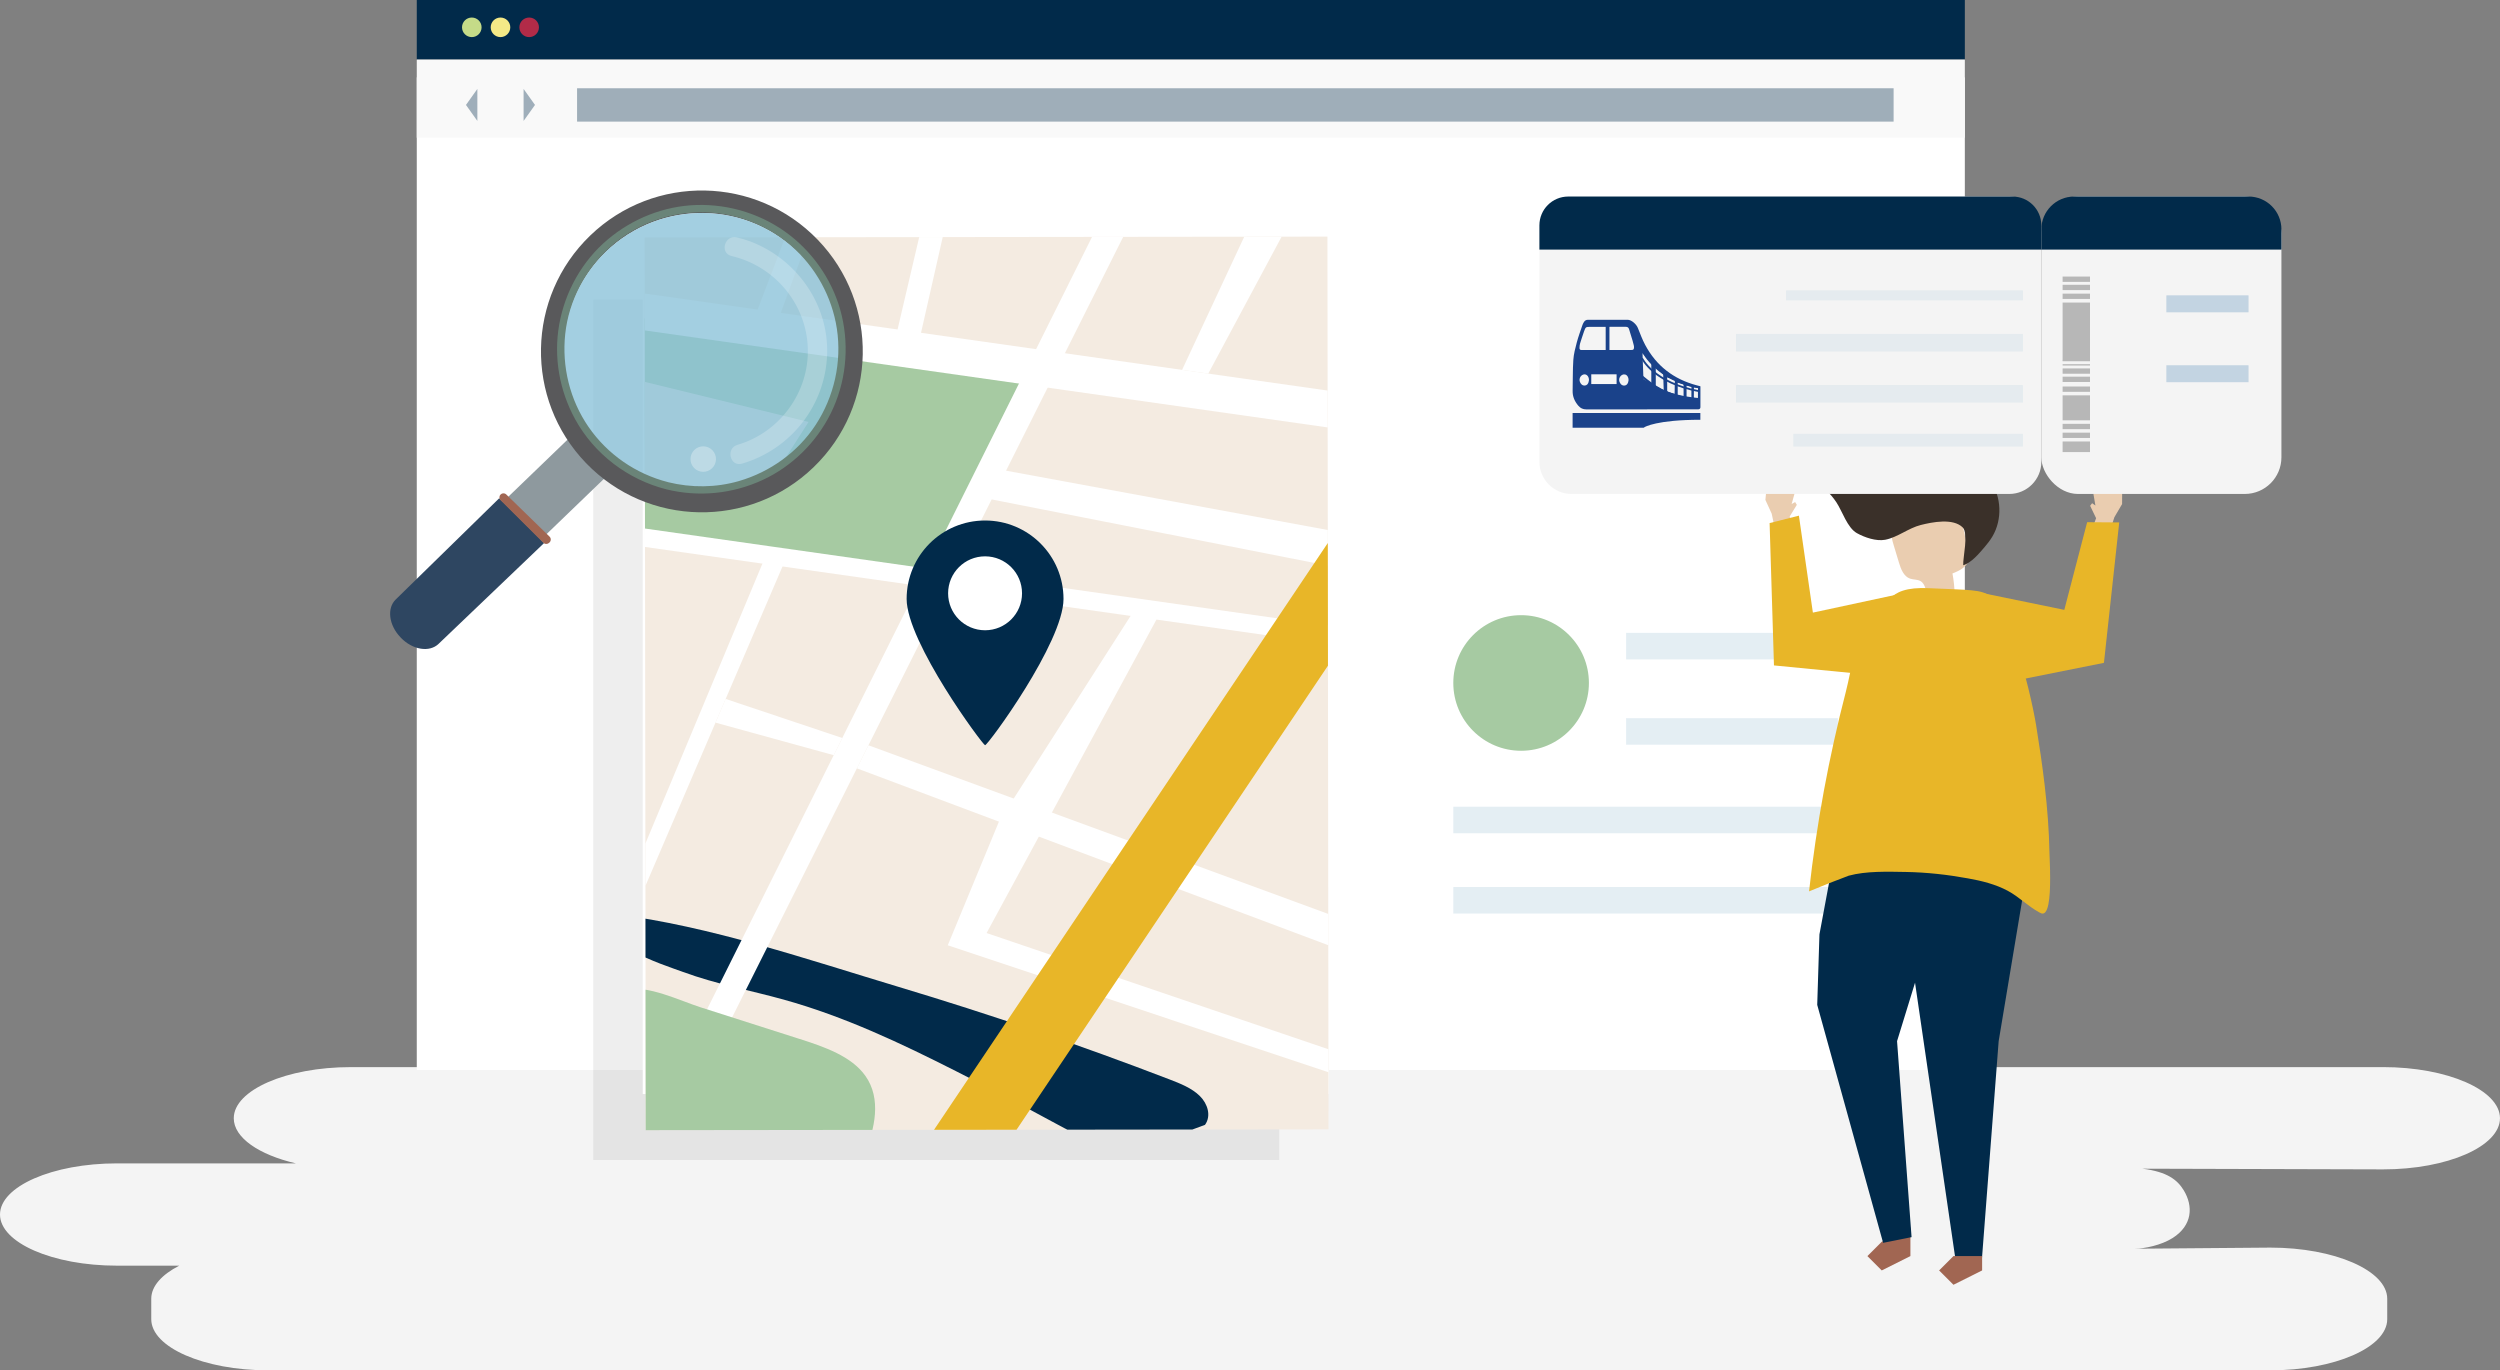 <?xml version="1.0" encoding="UTF-8"?>
<svg xmlns="http://www.w3.org/2000/svg" xmlns:xlink="http://www.w3.org/1999/xlink" viewBox="0 0 1036.83 568.33">
  <rect x="0" y="0" width="1036.83" height="568.33" fill="#808080" stroke="none"/>
  <defs>
    <style>
      .cls-1 {
        clip-path: url(#clippath);
      }

      .cls-2 {
        fill: #f6f6f6;
      }

      .cls-3 {
        fill: #f9f9f9;
      }

      .cls-4, .cls-5 {
        fill: #012a4a;
      }

      .cls-6 {
        fill: #f4e987;
      }

      .cls-7, .cls-8 {
        fill: #f4f4f4;
      }

      .cls-9 {
        fill: #e8b628;
      }

      .cls-10, .cls-11 {
        fill: #fff;
      }

      .cls-12 {
        fill: #f4ebe1;
      }

      .cls-13 {
        fill: #eacdb0;
      }

      .cls-14 {
        fill: #6a8478;
      }

      .cls-15 {
        fill: #a16652;
      }

      .cls-16 {
        fill: #8e999e;
      }

      .cls-17 {
        fill: #aeccdc;
      }

      .cls-18 {
        fill: #a6caa2;
      }

      .cls-19 {
        fill: #c5db88;
      }

      .cls-20 {
        fill: #b22b48;
      }

      .cls-21 {
        fill: #1a428a;
      }

      .cls-22 {
        fill: #59595b;
      }

      .cls-23 {
        fill: #3a3029;
      }

      .cls-24 {
        fill: #2e4661;
      }

      .cls-8, .cls-25 {
        mix-blend-mode: multiply;
      }

      .cls-25 {
        opacity: .07;
      }

      .cls-26 {
        fill: #6596c1;
        opacity: .34;
      }

      .cls-27 {
        opacity: .22;
      }

      .cls-28 {
        opacity: .33;
      }

      .cls-29 {
        opacity: .23;
      }

      .cls-30 {
        opacity: .25;
      }

      .cls-31, .cls-5 {
        opacity: .36;
      }

      .cls-32 {
        isolation: isolate;
      }

      .cls-33 {
        fill: #89c2d9;
        opacity: .77;
      }

      .cls-11 {
        opacity: .31;
      }
    </style>
    <clipPath id="clippath">
      <rect class="cls-12" x="267.58" y="98.29" width="283.18" height="370.25" transform="translate(-.35 .51) rotate(-.07)"/>
    </clipPath>
  </defs>
  <g class="cls-32">
    <g id="Layer_2" data-name="Layer 2">
      <g id="Layer_4" data-name="Layer 4">
        <path class="cls-8" d="M988.35,442.57H145.43c-26.66,0-48.48,9.54-48.48,21.21h0c0,8.08,10.46,15.14,25.75,18.71H48.48c-26.66,0-48.48,9.54-48.48,21.21H0c0,11.67,21.81,21.21,48.48,21.21h25.86c-7.22,3.71-11.61,8.5-11.61,13.72v8.48c0,11.67,21.81,21.21,48.48,21.21H941.58c26.66,0,48.48-9.54,48.48-21.21v-8.48c0-11.67-21.81-21.21-48.48-21.21l-56.46,.47c4.3,0,11.28-1.48,15.97-4.47,8.21-5.23,8.58-13.2,4.56-19.79-2.6-4.27-6.78-7.66-17.11-8.94l99.8,.29c26.66,0,48.48-9.54,48.48-21.21h0c0-11.67-21.81-21.21-48.48-21.21Z"/>
      </g>
      <g id="object">
        <g>
          <rect class="cls-10" x="172.85" y="32.09" width="642.03" height="411.68"/>
          <rect class="cls-4" x="172.85" width="642.03" height="24.7"/>
          <rect class="cls-3" x="172.85" y="24.7" width="642.03" height="32.42"/>
          <rect class="cls-5" x="239.33" y="36.6" width="546.01" height="13.84"/>
          <g>
            <path class="cls-19" d="M199.73,11.33c0,2.24-1.82,4.06-4.06,4.06s-4.06-1.82-4.06-4.06,1.82-4.06,4.06-4.06,4.06,1.82,4.06,4.06Z"/>
            <path class="cls-6" d="M211.63,11.33c0,2.24-1.82,4.06-4.06,4.06s-4.06-1.82-4.06-4.06,1.82-4.06,4.06-4.06,4.06,1.82,4.06,4.06Z"/>
            <circle class="cls-20" cx="219.46" cy="11.33" r="4.06"/>
          </g>
          <g class="cls-31">
            <polygon class="cls-4" points="217.15 36.88 217.15 50.16 221.88 43.52 217.15 36.88"/>
            <polygon class="cls-4" points="197.98 50.16 197.98 36.88 193.25 43.52 197.98 50.16"/>
          </g>
        </g>
        <g>
          <rect class="cls-10" x="576.44" y="224.4" width="196.5" height="177.5"/>
          <g>
            <circle class="cls-18" cx="630.85" cy="283.25" r="28.12"/>
            <g>
              <g class="cls-28">
                <rect class="cls-17" x="674.39" y="262.46" width="87.84" height="11.01"/>
                <rect class="cls-17" x="674.39" y="297.84" width="87.84" height="11.01"/>
              </g>
              <g class="cls-28">
                <rect class="cls-17" x="602.73" y="334.57" width="159.51" height="11.01"/>
                <rect class="cls-17" x="602.73" y="367.87" width="159.51" height="11.01"/>
              </g>
            </g>
          </g>
        </g>
        <rect class="cls-25" x="246.03" y="124.22" width="284.52" height="356.87"/>
        <rect class="cls-10" x="266.56" y="96.86" width="284.52" height="356.87"/>
        <g>
          <rect class="cls-12" x="267.58" y="98.29" width="283.18" height="370.25" transform="translate(-.35 .51) rotate(-.07)"/>
          <g class="cls-1">
            <polygon class="cls-18" points="265.64 131.83 428.27 154.68 385.34 242.42 253.36 223.67 265.64 131.83"/>
            <path class="cls-4" d="M283.42,403.14c13.39,4.97,27.77,7.58,41.65,11.44,25.21,7.01,48.59,18.11,71.42,29.67,13.47,6.82,26.82,13.82,40.03,21,6.43,3.49,12.97,7.08,20.36,8.62,14.43,3.01,29.27-2.23,42.87-7.36,2.66-3.68,1.16-8.72-2.16-11.98-3.31-3.26-8.05-5.14-12.64-6.9-36.71-14.11-74.12-26.88-112.08-38.28-37.59-11.29-78.33-25.29-117.76-30.22-8.97,12.16,19.06,20.6,28.31,24.03Z"/>
            <path class="cls-10" d="M247.84,118.98c.13,5.13,.46,10.26,.83,15.4l329.64,46.82,2.86-14.88L247.84,118.98Z"/>
            <path class="cls-10" d="M245.31,216.04c-.19,2.52-.38,5.04-.55,7.57l327.83,46.56,1.43-7.44-328.71-46.68Z"/>
            <polygon class="cls-10" points="459.26 85.5 285.91 433.29 294.76 439.64 474.75 80.43 459.26 85.5"/>
            <path class="cls-18" d="M331.53,430.85c10.42,3.33,21.61,7.19,27.39,15.37,6.74,9.55,3.9,21.85-.38,32.39-3.04,7.49-7.5,15.49-16.05,18.45-8.2,2.84-17.44,.11-25.69-2.61-18.45-6.08-36.89-12.17-55.34-18.25-2.51-.83-5.09-1.69-7.09-3.23-3.42-2.64-4.59-6.77-5.4-10.66-2.65-12.86-10.54-48.01,10.1-51.97,9.75-1.87,22.79,4.64,31.48,7.42,13.66,4.37,27.32,8.73,40.98,13.1Z"/>
            <polygon class="cls-10" points="316.89 232.11 267.27 350.79 267.73 367.29 325.75 232.11 316.89 232.11"/>
            <polygon class="cls-10" points="296.74 299.7 345.77 313.2 349.32 306.07 300.95 289.87 296.74 299.7"/>
            <polygon class="cls-10" points="490.25 153.41 516.06 98.11 531.56 98.11 501.11 154.95 490.25 153.41"/>
            <polygon class="cls-10" points="314.23 128.41 325.75 98.11 335.33 98.38 323.03 131.83 314.23 128.41"/>
            <polygon class="cls-10" points="371.97 137.84 383.48 88.68 393.07 89.11 380.76 143.39 371.97 137.84"/>
            <polygon class="cls-10" points="360.18 309.09 551.07 379.11 550.94 392.04 355.38 318.66 360.18 309.09"/>
            <polygon class="cls-10" points="414.29 340.76 393.07 392.04 551.03 444.72 551.02 435.19 409.17 386.96 481.39 253.69 472.05 250.51 414.29 340.76"/>
            <polygon class="cls-10" points="409.17 206.72 560.32 236.46 560.32 221.59 409.17 193.72 409.17 206.72"/>
            <polygon class="cls-12" points="253.36 154.95 335.33 174.99 314.23 207.99 255.96 204.21 253.36 154.95"/>
            <polygon class="cls-9" points="608.72 189.68 404.65 493.78 379 481.04 583.07 176.94 608.72 189.68"/>
          </g>
        </g>
        <g>
          <g>
            <polygon class="cls-15" points="792.31 515 792.31 520.94 780.42 526.89 774.47 520.94 780.42 515 792.31 509.05 792.31 515"/>
            <g>
              <polygon class="cls-4" points="786.77 356.54 810.97 522.11 821.97 522.11 828.91 431.8 843.97 341.49 786.77 356.54"/>
              <polygon class="cls-4" points="810.85 335.47 810.85 353.53 786.77 431.8 792.79 513.08 780.99 515.44 753.66 416.75 754.58 387.52 765.7 327.91 810.85 335.47"/>
            </g>
            <polygon class="cls-15" points="822.05 520.94 822.05 526.89 810.16 532.84 804.21 526.89 810.16 520.94 822.05 520.94"/>
          </g>
          <g>
            <g>
              <path class="cls-13" d="M799.84,247.98c3.61-.49,7.22-.98,10.82-1.48-.07-2.9-.38-5.8-.91-8.66,2.98-1.17,6.41-2.89,6.82-6.07,.13-1-.08-2.01-.29-3-.86-4.08-1.72-8.16-2.58-12.24-.3-1.41-.61-2.86-1.43-4.05-1.43-2.08-4.1-2.92-6.6-3.26-6.4-.87-13.27,.76-18.05,5.11-1.27,1.16-2.41,2.53-2.93,4.17-.8,2.53-.03,5.25,.74,7.79,.71,2.34,1.42,4.68,2.12,7.02,.81,2.69,1.96,5.75,4.62,6.67,1.41,.49,3.05,.27,4.34,1.03,2.27,1.33,2.1,4.64,3.34,6.97Z"/>
              <path class="cls-23" d="M761.65,208.39c-.66-1-1.37-1.97-2.16-2.87-1.7-1.95-3.78-3.6-5.17-5.78-1.39-2.18-1.97-5.19-.47-7.3,.97-1.36,2.59-2.09,4.18-2.62,5.22-1.75,10.92-2.06,16.3-.9,5.13,1.11,9.75,3.08,14.79,.98,4.74-1.97,8.24-1.37,13.32,.24,5.5,1.74,12.82,1.93,17.84,4.48,2.1,1.07,3.8,2.79,5.15,4.72,4.68,6.67,5.05,16.1,.91,23.12-.93,1.58-2.06,3.02-3.24,4.41-2.46,2.87-5.4,6.42-8.89,7.58-.2-3.15,2.31-13.2-.21-15.7-4-3.96-12.64-2.21-17.37-1.02-5.16,1.29-9.66,5.15-14.79,6.13-3.69,.7-8.49-.94-11.72-2.74-3.98-2.23-6.05-9.06-8.47-12.72Z"/>
            </g>
            <g>
              <polygon class="cls-13" points="743.84 220.43 742.24 214.2 745.2 209.37 744.5 208.22 743.05 209.03 744.36 204.32 742.74 200.69 737.55 199.64 732.66 202.07 732.17 207.33 734.78 213.04 736.6 221.66 743.84 220.43"/>
              <polygon class="cls-9" points="746.06 213.86 751.86 254.07 798.43 244.06 781.98 280.49 735.72 275.97 733.91 216.94 746.06 213.86"/>
            </g>
            <polygon class="cls-13" points="867.09 220.98 869.32 214.91 866.85 209.77 867.67 208.7 869.04 209.66 868.2 204.8 870.19 201.34 875.49 200.81 880.13 203.75 880.1 209.06 876.9 214.5 874.2 222.94 867.09 220.98"/>
            <polygon class="cls-9" points="865.61 216.57 856.13 252.93 821.61 245.84 829.83 283.47 872.57 274.89 878.91 216.67 865.61 216.57"/>
            <path class="cls-9" d="M850.22,361.24c.16,7.36-.07,17.27-2.9,17.64-.53,.07-1.04-.19-1.5-.45-4.89-2.67-8.35-6.42-13.16-9-5.05-2.7-10.83-4.14-16.49-5.14-8.47-1.55-17.13-2.51-25.76-2.66-7.45-.13-16.5-.43-23.7,1.55-5.52,2.07-10.99,4.21-16.44,6.51,3.09-27.89,8.19-55.55,15.24-82.71,2.7-10.4,3.14-20.64,10.75-28.24,6.74-6.73,4.96-15.67,23.66-14.8,32.72,1.52,23.05-1.3,36.57,26.46,3.07,6.3,6.84,23.5,7.95,30.36,1.34,8.3,2.59,16.62,3.56,24.97,1.08,9.32,1.82,18.68,1.98,28.06,.02,1.04,.18,3.96,.26,7.46Z"/>
          </g>
        </g>
        <g>
          <g>
            <g>
              <g>
                <polygon class="cls-16" points="198.29 248.86 182.9 232.9 238.81 179.03 255.88 193.38 198.29 248.86"/>
                <path class="cls-24" d="M166.27,264.49l-.18-.18c-4.85-5.04-5.72-12.07-1.95-15.71l42.9-41.96,18.65,18.54-43.8,41.85c-3.78,3.64-10.77,2.51-15.63-2.53Z"/>
              </g>
              <g>
                <path class="cls-22" d="M337.39,193.8c26.54-25.57,27.33-67.82,1.76-94.36-25.57-26.54-67.82-27.33-94.36-1.76-26.54,25.57-27.33,67.82-1.76,94.36,25.57,26.54,67.82,27.33,94.36,1.76Zm-87.65-8.23c-22-22.83-21.32-59.18,1.51-81.18,22.83-22,59.18-21.32,81.18,1.51,22,22.83,21.32,59.18-1.51,81.18-22.83,22-59.18,21.32-81.18-1.51Z"/>
                <circle class="cls-33" cx="291.09" cy="145.74" r="57.41" transform="translate(13.95 316.53) rotate(-58.24)"/>
              </g>
            </g>
            <g>
              <g class="cls-27">
                <path class="cls-10" d="M303.4,106.18c17.82,4.18,30.99,19.75,31.62,38.12,.63,18.32-11.59,35.05-29.18,40.19-4.96,1.45-3.08,9.25,1.89,7.8,20.25-5.92,34.54-24.14,35.3-45.21,.75-20.77-12.54-39.56-31.75-46.91-1.86-.71-3.78-1.25-5.71-1.71-5.02-1.18-7.23,6.53-2.18,7.72h0Z"/>
              </g>
              <path class="cls-11" d="M295.32,194.2c-2.1,2.02-5.44,1.96-7.47-.14-2.02-2.1-1.96-5.44,.14-7.47,2.1-2.02,5.44-1.96,7.47,.14,2.02,2.1,1.96,5.44-.14,7.47Z"/>
            </g>
          </g>
          <path class="cls-15" d="M207.61,207.48l17.74,17.64c.61,.61,1.58,.65,2.24,.11l.22-.18c.77-.63,.82-1.8,.11-2.49l-17.94-17.48c-.67-.65-1.75-.63-2.39,.05l-.02,.02c-.62,.66-.6,1.69,.04,2.33Z"/>
          <path class="cls-14" d="M277.06,199.96c-13.37-3.41-25.12-11.52-32.97-22.89-7.74-11.22-11.11-24.97-9.68-38.5,1.46-13.83,8.31-26.77,18.59-36.05,10.02-9.04,23.25-14.15,36.71-14.47,13.96-.33,27.81,4.73,38.36,13.84,10.16,8.78,17,21.2,19.01,34.47,2.1,13.85-1.15,28.16-8.81,39.87-7.37,11.27-18.89,19.52-31.78,23.27-9.57,2.78-19.78,2.86-29.44,.47-1.91-.47-2.66,2.49-.74,2.96,13.42,3.32,27.5,1.92,40.03-3.89,12.24-5.67,22.31-15.66,28.26-27.73,6.18-12.52,7.7-27.01,4.47-40.57-3.11-13.03-10.83-24.84-21.36-33.08-11.01-8.61-24.93-13.07-38.89-12.64-13.49,.42-26.51,5.65-36.79,14.31-10.58,8.91-17.66,21.57-20.09,35.15-2.41,13.46,.03,27.44,6.6,39.41,7.93,14.45,21.86,24.99,37.79,29.04,1.91,.49,2.65-2.48,.74-2.96Z"/>
        </g>
        <g>
          <g>
            <path class="cls-7" d="M651.77,81.51h181.52c7.35,0,13.32,5.97,13.32,13.32v96.71c0,7.35-5.97,13.32-13.32,13.32h-181.52c-7.35,0-13.32-5.97-13.32-13.32V94.83c0-7.35,5.97-13.32,13.32-13.32Z"/>
            <rect class="cls-7" x="846.61" y="81.51" width="99.57" height="123.35" rx="15.2" ry="15.2"/>
          </g>
          <g id="YR5ZOS">
            <path class="cls-21" d="M705.22,160.24c0,2.89,0,5.77,0,8.65,0,.56-.38,.88-.97,.88-1.29,0-2.57,0-3.86,0-14.17,0-28.34-.01-42.51,.02-1.38,0-2.41-.5-3.26-1.48-1.55-1.8-2.47-3.83-2.4-6.28,.12-4.25,0-8.51,.29-12.75,.16-2.44,.8-4.86,1.43-7.24,.66-2.48,1.56-4.89,2.38-7.32,.14-.43,.38-.83,.62-1.21,.38-.6,.93-.89,1.67-.89,5.5,.01,11,0,16.49,.01,1.48,0,3.52,1.77,4.16,3.36,.95,2.36,1.83,4.77,3.02,7.01,4.64,8.74,11.86,14.27,21.39,16.8,.46,.12,.92,.24,1.38,.36,.04,.01,.07,.04,.19,.09Zm-38.96-15.09c3.42,0,6.84,0,10.27,0,.89,0,1.09-.18,1.15-1.06,.02-.28-.03-.58-.09-.86-.15-.64-.31-1.29-.5-1.92-.48-1.62-.97-3.25-1.49-4.86-.2-.62-.63-.92-1.36-.91-4.87,.03-9.75,.02-14.62,.02-1.95,0-1.98,.02-2.66,1.86-.03,.08-.05,.16-.08,.24-.53,1.59-1.09,3.17-1.57,4.78-.18,.6-.22,1.25-.24,1.88-.02,.58,.26,.86,.92,.85,3.42-.03,6.84-.02,10.27-.01Zm18.52,13.97c.05-.14,.07-.18,.07-.22,0-2.68,.01-5.35,0-8.03,0-.18-.11-.39-.23-.54-.8-.95-1.62-1.89-2.43-2.83-.29-.33-.59-.65-.9-.99-.06,.09-.08,.11-.08,.12,.12,3.44,.24,6.88,.37,10.32,0,.12,.08,.3,.18,.36,.98,.61,1.98,1.19,3.02,1.81Zm1.93-6.5c0,2.49,0,4.87,0,7.24,0,.12,.06,.31,.16,.36,1.01,.55,2.03,1.08,3.13,1.66-.07-2.24-.14-4.35-.22-6.46,0-.15-.15-.33-.28-.45-.89-.77-1.8-1.52-2.79-2.36Zm7.75,10.78c.04-.17,.06-.21,.06-.25,0-1.1,.08-5.18,.09-5.53-.45-.12-2.67-.9-3.18-1.14,0,1.95,0,3.75,.01,5.55,0,.17,.18,.43,.33,.48,.87,.32,1.76,.59,2.67,.89Zm-35.46-5.75c-.01-1.3-.67-2.21-1.58-2.37-.85-.15-1.78,.43-2.15,1.34-.33,.81-.2,1.59,.25,2.31,.41,.66,1.02,1.06,1.82,.96,.78-.09,1.24-.63,1.47-1.34,.11-.35,.15-.72,.19-.91Zm16.43,0c0-1.25-.63-2.15-1.51-2.35-.83-.18-1.75,.33-2.17,1.21-.38,.8-.29,1.58,.13,2.32,.4,.72,1.02,1.17,1.87,1.08,.81-.09,1.27-.65,1.5-1.39,.1-.33,.14-.69,.17-.87Zm20.36,6.28c.8,.16,1.58,.32,2.44,.5,0-1.67,0-3.2,0-4.73,0-.11-.12-.28-.21-.32-.72-.23-1.45-.44-2.22-.67v5.21Zm5.69-3.51c-.65-.16-1.3-.31-2.01-.49v4.95s1.95,.23,2.01,.2v-4.67Zm1.05,.25c0,1.42-.09,4.41,0,4.42,.45,.09,1.14,.16,1.66,.22,0-1.41,0-4.37,0-4.37-.42-.11-1.15-.2-1.66-.28Z"/>
            <rect class="cls-21" x="665.93" y="134.52" width="1.56" height="12.15"/>
            <path class="cls-21" d="M681.22,146.38s6.1,11.79,22.98,14.56l.14-.5s-7.78-1.86-13.04-5.18c-5.26-3.32-10.07-9.85-10.07-9.85v.96Z"/>
            <path class="cls-21" d="M679.57,155.03s7.96,10.63,25.06,10.57l.05-.51s-7.98-.55-13.72-2.96c-5.73-2.4-11.56-8.06-11.56-8.06l.16,.95Z"/>
            <path class="cls-21" d="M704.62,162.63c-19.06-3.54-23.77-13.51-23.96-13.93l.68-.31c.05,.1,4.77,10.04,23.42,13.51l-.14,.73Z"/>
            <rect class="cls-2" x="659.95" y="155.24" width="10.5" height="4.04"/>
          </g>
          <path class="cls-21" d="M705.19,172.68h0v-1.41h-52.98v6.12h29.5l.36-.25s4.89-3.05,23.12-3.05v-1.41h0Z"/>
          <g>
            <path class="cls-4" d="M846.61,95.14v-1.68c0-6.6-5.35-11.95-11.95-11.95h-184.27c-6.6,0-11.95,5.35-11.95,11.95v10.06h208.17v-8.38Z"/>
            <path class="cls-4" d="M946.18,103.52v-8.38c0-7.53-6.1-13.63-13.63-13.63h-72.31c-7.53,0-13.63,6.1-13.63,13.63v8.38h99.57Z"/>
          </g>
          <g class="cls-30">
            <rect x="855.43" y="183.1" width="11.36" height="4.39"/>
            <rect x="855.43" y="163.96" width="11.36" height="10.36"/>
            <rect x="855.43" y="125.48" width="11.36" height="23.95"/>
            <rect x="855.43" y="179.44" width="11.36" height="2.2"/>
            <rect x="855.43" y="121.78" width="11.36" height="2.2"/>
            <rect x="855.43" y="175.78" width="11.36" height="2.2"/>
            <rect x="855.43" y="160.3" width="11.36" height="2.2"/>
            <rect x="855.43" y="156.22" width="11.36" height="2.2"/>
            <rect x="855.43" y="152.8" width="11.36" height="2.2"/>
            <rect x="855.43" y="118.11" width="11.36" height="2.2"/>
            <rect x="855.43" y="114.7" width="11.36" height="2.2"/>
            <rect x="855.43" y="151.04" width="11.36" height=".55"/>
            <rect x="855.43" y="149.27" width="11.36" height=".55"/>
          </g>
          <g class="cls-29">
            <rect class="cls-17" x="740.74" y="120.42" width="98.23" height="4.15"/>
            <rect class="cls-17" x="719.98" y="138.5" width="118.99" height="7.27"/>
            <rect class="cls-17" x="719.98" y="159.71" width="118.99" height="7.27"/>
            <rect class="cls-17" x="743.73" y="179.92" width="95.24" height="5.27"/>
          </g>
          <rect class="cls-26" x="898.46" y="122.49" width="34.08" height="7.04"/>
          <rect class="cls-26" x="898.46" y="151.48" width="34.08" height="7.04"/>
        </g>
        <g>
          <circle class="cls-10" cx="408.55" cy="246.06" r="17.53" transform="translate(-54.33 360.96) rotate(-45)"/>
          <path class="cls-4" d="M376.01,248.4c0,17.97,31.64,60.66,32.53,60.66,1.2,0,32.53-42.69,32.53-60.66s-14.57-32.53-32.53-32.53-32.53,14.57-32.53,32.53Zm17.2-2.34c0-8.47,6.86-15.33,15.33-15.33s15.33,6.86,15.33,15.33-6.86,15.33-15.33,15.33-15.33-6.86-15.33-15.33Z"/>
        </g>
      </g>
    </g>
  </g>
</svg>